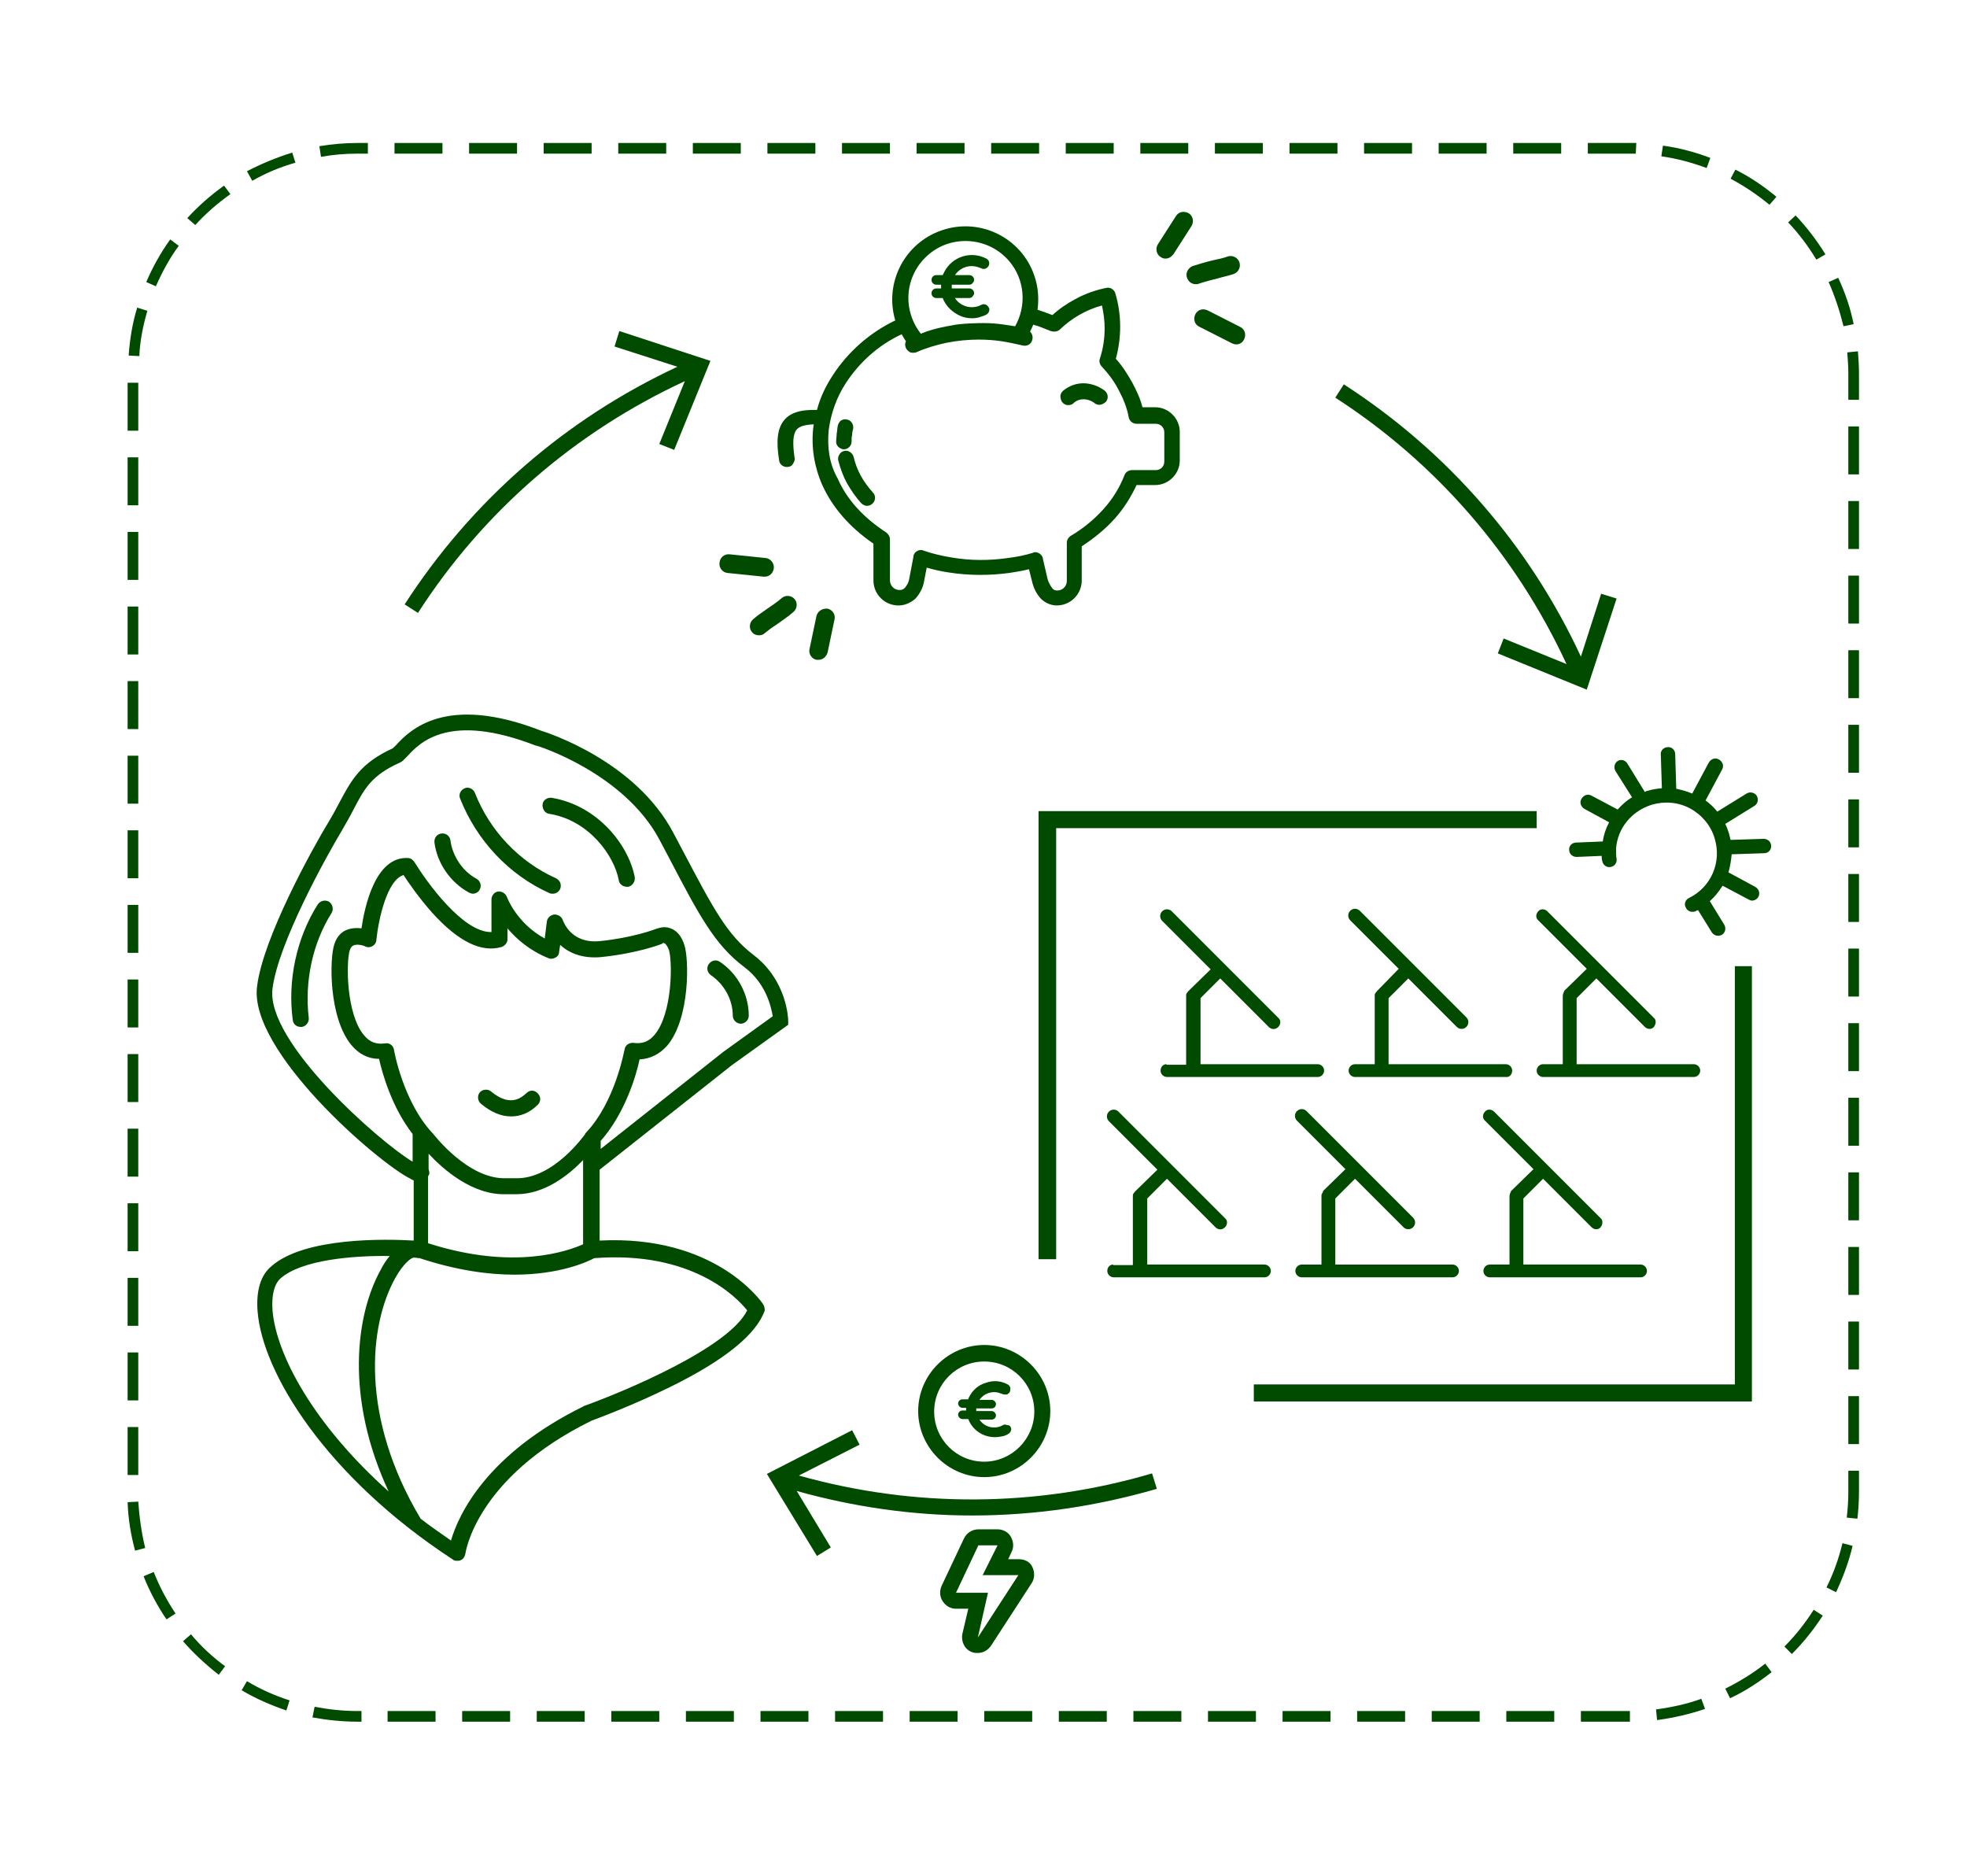 <?xml version="1.0" encoding="UTF-8" standalone="no"?>
<svg
   width="360"
   height="343.303"
   id="screenshot-471d1b56-7c24-80ba-8002-cb02677f65dc"
   viewBox="0 -36 360 343.303"
   style="-webkit-print-color-adjust:exact"
   fill="none"
   version="1.1"
   xmlns="http://www.w3.org/2000/svg"
   xmlns:svg="http://www.w3.org/2000/svg">
  <defs
     id="defs7287" />
  <g
     xml:space="preserve"
     x="0px"
     id="shape-471d1b56-7c24-80ba-8002-cb02677f65dc"
     style="fill:#000000"
     ry="0"
     rx="0"
     y="0px"
     version="1.1"
     transform="translate(6.293,-33.04)"><g
       id="shape-471d1b56-7c24-80ba-8002-cb02678047c1"><style
         type="text/css"
         rx="0"
         ry="0"
         style="fill:#000000"
         id="style6815">.st0{fill:#004B00;}</style></g><g
       id="shape-471d1b56-7c24-80ba-8002-cb026780c36e"
       rx="0"
       ry="0"
       style="fill:#000000"><g
         id="shape-471d1b56-7c24-80ba-8002-cb026781c5a0"><g
           class="fills"
           id="fills-471d1b56-7c24-80ba-8002-cb026781c5a0"><rect
             class="st0"
             rx="0"
             ry="0"
             x="65.91"
             y="23.205"
             width="8.775"
             height="1.95"
             id="rect6818" /></g></g><g
         id="shape-471d1b56-7c24-80ba-8002-cb0267821362"><g
           class="fills"
           id="fills-471d1b56-7c24-80ba-8002-cb0267821362"><rect
             class="st0"
             rx="0"
             ry="0"
             x="79.56"
             y="23.205"
             width="8.775"
             height="1.95"
             id="rect6822" /></g></g><g
         id="shape-471d1b56-7c24-80ba-8002-cb026782703d"><g
           class="fills"
           id="fills-471d1b56-7c24-80ba-8002-cb026782703d"><rect
             class="st0"
             rx="0"
             ry="0"
             x="160.192"
             y="310.147"
             width="8.775"
             height="1.95"
             id="rect6826" /></g></g><g
         id="shape-471d1b56-7c24-80ba-8002-cb0267829331"><g
           class="fills"
           id="fills-471d1b56-7c24-80ba-8002-cb0267829331"><rect
             class="st0"
             rx="0"
             ry="0"
             x="78.293"
             y="310.147"
             width="8.775"
             height="1.95"
             id="rect6830" /></g></g><g
         id="shape-471d1b56-7c24-80ba-8002-cb026782f397"><g
           class="fills"
           id="fills-471d1b56-7c24-80ba-8002-cb026782f397"><rect
             class="st0"
             rx="0"
             ry="0"
             x="64.643"
             y="310.147"
             width="8.775"
             height="1.95"
             id="rect6834" /></g></g><g
         id="shape-471d1b56-7c24-80ba-8002-cb0267835b55"><g
           class="fills"
           id="fills-471d1b56-7c24-80ba-8002-cb0267835b55"><path
             class="st0"
             rx="0"
             ry="0"
             d="m 27.982,36.953 1.463,1.267 c 1.95,-2.145 4.095,-3.997 6.435,-5.655 l -1.17,-1.56 c -2.438,1.755 -4.68,3.705 -6.728,5.948 z"
             id="path6838" /></g></g><g
         id="shape-471d1b56-7c24-80ba-8002-cb02678384eb"><g
           class="fills"
           id="fills-471d1b56-7c24-80ba-8002-cb02678384eb"><path
             class="st0"
             rx="0"
             ry="0"
             d="m 37.928,306.345 c 2.632,1.56 5.362,2.73 8.19,3.705 l 0.584,-1.852 c -2.73,-0.878 -5.362,-2.048 -7.799,-3.51 z"
             id="path6842" /></g></g><g
         id="shape-471d1b56-7c24-80ba-8002-cb0267843778"><g
           class="fills"
           id="fills-471d1b56-7c24-80ba-8002-cb0267843778"><path
             class="st0"
             rx="0"
             ry="0"
             d="m 51.285,309.368 -0.39,1.95 c 2.73,0.487 5.46,0.78 8.287,0.78 h 0.683 v -1.95 h -0.683 c -2.73,0 -5.362,-0.293 -7.897,-0.78 z"
             id="path6846" /></g></g><g
         id="shape-471d1b56-7c24-80ba-8002-cb0267847ac1"><g
           class="fills"
           id="fills-471d1b56-7c24-80ba-8002-cb0267847ac1"><path
             class="st0"
             rx="0"
             ry="0"
             d="M 47.775,26.813 47.19,24.96 c -2.828,0.878 -5.655,2.048 -8.287,3.412 l 0.974,1.756 c 2.535,-1.463 5.168,-2.535 7.898,-3.315 z"
             id="path6850" /></g></g><g
         id="shape-471d1b56-7c24-80ba-8002-cb02678489f2"><g
           class="fills"
           id="fills-471d1b56-7c24-80ba-8002-cb02678489f2"><rect
             class="st0"
             rx="0"
             ry="0"
             x="120.51"
             y="23.205"
             width="8.775"
             height="1.95"
             id="rect6854" /></g></g><g
         id="shape-471d1b56-7c24-80ba-8002-cb026784eb3f"><g
           class="fills"
           id="fills-471d1b56-7c24-80ba-8002-cb026784eb3f"><rect
             class="st0"
             rx="0"
             ry="0"
             x="134.16"
             y="23.205"
             width="8.775"
             height="1.95"
             id="rect6858" /></g></g><g
         id="shape-471d1b56-7c24-80ba-8002-cb0267852ece"><g
           class="fills"
           id="fills-471d1b56-7c24-80ba-8002-cb0267852ece"><rect
             class="st0"
             rx="0"
             ry="0"
             x="132.893"
             y="310.147"
             width="8.775"
             height="1.95"
             id="rect6862" /></g></g><g
         id="shape-471d1b56-7c24-80ba-8002-cb0267854a87"><g
           class="fills"
           id="fills-471d1b56-7c24-80ba-8002-cb0267854a87"><rect
             class="st0"
             rx="0"
             ry="0"
             x="146.542"
             y="310.147"
             width="8.775"
             height="1.95"
             id="rect6866" /></g></g><g
         id="shape-471d1b56-7c24-80ba-8002-cb02678583aa"><g
           class="fills"
           id="fills-471d1b56-7c24-80ba-8002-cb02678583aa"><path
             class="st0"
             rx="0"
             ry="0"
             d="m 28.665,296.108 -1.463,1.267 c 1.951,2.243 4.193,4.29 6.533,6.143 l 1.17,-1.561 c -2.243,-1.657 -4.387,-3.607 -6.24,-5.849 z"
             id="path6870" /></g></g><g
         id="shape-471d1b56-7c24-80ba-8002-cb02678583ab"><g
           class="fills"
           id="fills-471d1b56-7c24-80ba-8002-cb02678583ab"><rect
             class="st0"
             rx="0"
             ry="0"
             x="147.81"
             y="23.205"
             width="8.775"
             height="1.95"
             id="rect6874" /></g></g><g
         id="shape-471d1b56-7c24-80ba-8002-cb026785c1c5"><g
           class="fills"
           id="fills-471d1b56-7c24-80ba-8002-cb026785c1c5"><rect
             class="st0"
             rx="0"
             ry="0"
             x="105.593"
             y="310.147"
             width="8.775"
             height="1.95"
             id="rect6878" /></g></g><g
         id="shape-471d1b56-7c24-80ba-8002-cb026786278d"><g
           class="fills"
           id="fills-471d1b56-7c24-80ba-8002-cb026786278d"><rect
             class="st0"
             rx="0"
             ry="0"
             x="93.21"
             y="23.205"
             width="8.775"
             height="1.95"
             id="rect6882" /></g></g><g
         id="shape-471d1b56-7c24-80ba-8002-cb026786278e"><g
           class="fills"
           id="fills-471d1b56-7c24-80ba-8002-cb026786278e"><rect
             class="st0"
             rx="0"
             ry="0"
             x="91.942"
             y="310.147"
             width="8.775"
             height="1.95"
             id="rect6886" /></g></g><g
         id="shape-471d1b56-7c24-80ba-8002-cb026786495f"><g
           class="fills"
           id="fills-471d1b56-7c24-80ba-8002-cb026786495f"><rect
             class="st0"
             rx="0"
             ry="0"
             x="106.86"
             y="23.205"
             width="8.775"
             height="1.95"
             id="rect6890" /></g></g><g
         id="shape-471d1b56-7c24-80ba-8002-cb02678688b6"><g
           class="fills"
           id="fills-471d1b56-7c24-80ba-8002-cb02678688b6"><rect
             class="st0"
             rx="0"
             ry="0"
             x="119.243"
             y="310.147"
             width="8.775"
             height="1.95"
             id="rect6894" /></g></g><g
         id="shape-471d1b56-7c24-80ba-8002-cb026786df19"><g
           class="fills"
           id="fills-471d1b56-7c24-80ba-8002-cb026786df19"><path
             class="st0"
             rx="0"
             ry="0"
             d="m 59.182,25.155 h 1.853 v -1.95 h -1.853 c -2.339,0 -4.68,0.195 -7.02,0.585 l 0.293,1.95 c 2.145,-0.39 4.388,-0.585 6.727,-0.585 z"
             id="path6898" /></g></g><g
         id="shape-471d1b56-7c24-80ba-8002-cb02678714b5"><g
           class="fills"
           id="fills-471d1b56-7c24-80ba-8002-cb02678714b5"><rect
             class="st0"
             rx="0"
             ry="0"
             x="17.062"
             y="121.68"
             width="1.95"
             height="8.775"
             id="rect6902" /></g></g><g
         id="shape-471d1b56-7c24-80ba-8002-cb02678714b6"><g
           class="fills"
           id="fills-471d1b56-7c24-80ba-8002-cb02678714b6"><rect
             class="st0"
             rx="0"
             ry="0"
             x="17.062"
             y="108.03"
             width="1.95"
             height="8.775"
             id="rect6906" /></g></g><g
         id="shape-471d1b56-7c24-80ba-8002-cb026787681b"><g
           class="fills"
           id="fills-471d1b56-7c24-80ba-8002-cb026787681b"><rect
             class="st0"
             rx="0"
             ry="0"
             x="17.062"
             y="94.38"
             width="1.95"
             height="8.775"
             id="rect6910" /></g></g><g
         id="shape-471d1b56-7c24-80ba-8002-cb026787681c"><g
           class="fills"
           id="fills-471d1b56-7c24-80ba-8002-cb026787681c"><rect
             class="st0"
             rx="0"
             ry="0"
             x="17.062"
             y="135.33"
             width="1.95"
             height="8.775"
             id="rect6914" /></g></g><g
         id="shape-471d1b56-7c24-80ba-8002-cb026787b81e"><g
           class="fills"
           id="fills-471d1b56-7c24-80ba-8002-cb026787b81e"><rect
             class="st0"
             rx="0"
             ry="0"
             x="17.062"
             y="148.98"
             width="1.95"
             height="8.775"
             id="rect6918" /></g></g><g
         id="shape-471d1b56-7c24-80ba-8002-cb026787f27a"><g
           class="fills"
           id="fills-471d1b56-7c24-80ba-8002-cb026787f27a"><path
             class="st0"
             rx="0"
             ry="0"
             d="m 20.475,48.653 1.755,0.779 c 1.17,-2.632 2.535,-5.167 4.192,-7.409 l -1.56,-1.17 c -1.755,2.437 -3.217,5.07 -4.387,7.8 z"
             id="path6922" /></g></g><g
         id="shape-471d1b56-7c24-80ba-8002-cb0267880981"><g
           class="fills"
           id="fills-471d1b56-7c24-80ba-8002-cb0267880981"><rect
             class="st0"
             rx="0"
             ry="0"
             x="17.062"
             y="162.63"
             width="1.95"
             height="8.775"
             id="rect6926" /></g></g><g
         id="shape-471d1b56-7c24-80ba-8002-cb0267886b48"><g
           class="fills"
           id="fills-471d1b56-7c24-80ba-8002-cb0267886b48"><path
             class="st0"
             rx="0"
             ry="0"
             d="m 20.67,53.918 -1.853,-0.586 c -0.877,2.828 -1.365,5.85 -1.56,8.776 l 1.95,0.097 c 0.098,-2.73 0.683,-5.557 1.463,-8.287 z"
             id="path6930" /></g></g><g
         id="shape-471d1b56-7c24-80ba-8002-cb026788a945"><g
           class="fills"
           id="fills-471d1b56-7c24-80ba-8002-cb026788a945"><path
             class="st0"
             rx="0"
             ry="0"
             d="m 332.962,56.355 c -0.585,-2.925 -1.56,-5.752 -2.827,-8.483 l -1.755,0.781 c 1.17,2.632 2.048,5.362 2.73,8.092 z"
             id="path6934" /></g></g><g
         id="shape-471d1b56-7c24-80ba-8002-cb026788a946"><g
           class="fills"
           id="fills-471d1b56-7c24-80ba-8002-cb026788a946"><rect
             class="st0"
             rx="0"
             ry="0"
             x="17.062"
             y="67.08"
             width="1.95"
             height="8.775"
             id="rect6938" /></g></g><g
         id="shape-471d1b56-7c24-80ba-8002-cb026788ccd0"><g
           class="fills"
           id="fills-471d1b56-7c24-80ba-8002-cb026788ccd0"><rect
             class="st0"
             rx="0"
             ry="0"
             x="17.062"
             y="80.73"
             width="1.95"
             height="8.775"
             id="rect6942" /></g></g><g
         id="shape-471d1b56-7c24-80ba-8002-cb026789172a"><g
           class="fills"
           id="fills-471d1b56-7c24-80ba-8002-cb026789172a"><rect
             class="st0"
             rx="0"
             ry="0"
             x="17.062"
             y="244.53"
             width="1.95"
             height="8.775"
             id="rect6946" /></g></g><g
         id="shape-471d1b56-7c24-80ba-8002-cb026789172b"><g
           class="fills"
           id="fills-471d1b56-7c24-80ba-8002-cb026789172b"><rect
             class="st0"
             rx="0"
             ry="0"
             x="17.062"
             y="176.28"
             width="1.95"
             height="8.775"
             id="rect6950" /></g></g><g
         id="shape-471d1b56-7c24-80ba-8002-cb0267896da7"><g
           class="fills"
           id="fills-471d1b56-7c24-80ba-8002-cb0267896da7"><path
             class="st0"
             rx="0"
             ry="0"
             d="m 19.012,271.83 -1.949,0.098 c 0.097,3.022 0.584,5.947 1.365,8.872 l 1.852,-0.487 c -0.683,-2.828 -1.073,-5.656 -1.268,-8.483 z"
             id="path6954" /></g></g><g
         id="shape-471d1b56-7c24-80ba-8002-cb026789a729"><g
           class="fills"
           id="fills-471d1b56-7c24-80ba-8002-cb026789a729"><path
             class="st0"
             rx="0"
             ry="0"
             d="m 19.987,285.48 c 1.073,2.73 2.535,5.46 4.193,7.898 l 1.657,-1.073 c -1.559,-2.34 -2.924,-4.875 -3.997,-7.605 z"
             id="path6958" /></g></g><g
         id="shape-471d1b56-7c24-80ba-8002-cb026789db5c"><g
           class="fills"
           id="fills-471d1b56-7c24-80ba-8002-cb026789db5c"><rect
             class="st0"
             rx="0"
             ry="0"
             x="17.062"
             y="258.18"
             width="1.95"
             height="8.775"
             id="rect6962" /></g></g><g
         id="shape-471d1b56-7c24-80ba-8002-cb026789db5d"><g
           class="fills"
           id="fills-471d1b56-7c24-80ba-8002-cb026789db5d"><rect
             class="st0"
             rx="0"
             ry="0"
             x="17.062"
             y="203.58"
             width="1.95"
             height="8.775"
             id="rect6966" /></g></g><g
         id="shape-471d1b56-7c24-80ba-8002-cb02678a3eb0"><g
           class="fills"
           id="fills-471d1b56-7c24-80ba-8002-cb02678a3eb0"><rect
             class="st0"
             rx="0"
             ry="0"
             x="17.062"
             y="189.93"
             width="1.95"
             height="8.775"
             id="rect6970" /></g></g><g
         id="shape-471d1b56-7c24-80ba-8002-cb02678a50e9"><g
           class="fills"
           id="fills-471d1b56-7c24-80ba-8002-cb02678a50e9"><rect
             class="st0"
             rx="0"
             ry="0"
             x="17.062"
             y="230.88"
             width="1.95"
             height="8.775"
             id="rect6974" /></g></g><g
         id="shape-471d1b56-7c24-80ba-8002-cb02678a50ea"><g
           class="fills"
           id="fills-471d1b56-7c24-80ba-8002-cb02678a50ea"><rect
             class="st0"
             rx="0"
             ry="0"
             x="17.062"
             y="217.23"
             width="1.95"
             height="8.775"
             id="rect6978" /></g></g><g
         id="shape-471d1b56-7c24-80ba-8002-cb02678a9d1d"><g
           class="fills"
           id="fills-471d1b56-7c24-80ba-8002-cb02678a9d1d"><rect
             class="st0"
             rx="0"
             ry="0"
             x="255.742"
             y="310.147"
             width="8.775"
             height="1.95"
             id="rect6982" /></g></g><g
         id="shape-471d1b56-7c24-80ba-8002-cb02678ae352"><g
           class="fills"
           id="fills-471d1b56-7c24-80ba-8002-cb02678ae352"><rect
             class="st0"
             rx="0"
             ry="0"
             x="331.987"
             y="238.875"
             width="1.95"
             height="8.775"
             id="rect6986" /></g></g><g
         id="shape-471d1b56-7c24-80ba-8002-cb02678ae353"><g
           class="fills"
           id="fills-471d1b56-7c24-80ba-8002-cb02678ae353"><rect
             class="st0"
             rx="0"
             ry="0"
             x="331.987"
             y="252.525"
             width="1.95"
             height="8.775"
             id="rect6990" /></g></g><g
         id="shape-471d1b56-7c24-80ba-8002-cb02678b0269"><g
           class="fills"
           id="fills-471d1b56-7c24-80ba-8002-cb02678b0269"><rect
             class="st0"
             rx="0"
             ry="0"
             x="331.987"
             y="184.275"
             width="1.95"
             height="8.775"
             id="rect6994" /></g></g><g
         id="shape-471d1b56-7c24-80ba-8002-cb02678b72a7"><g
           class="fills"
           id="fills-471d1b56-7c24-80ba-8002-cb02678b72a7"><rect
             class="st0"
             rx="0"
             ry="0"
             x="331.987"
             y="211.575"
             width="1.95"
             height="8.775"
             id="rect6998" /></g></g><g
         id="shape-471d1b56-7c24-80ba-8002-cb02678b72a8"><g
           class="fills"
           id="fills-471d1b56-7c24-80ba-8002-cb02678b72a8"><rect
             class="st0"
             rx="0"
             ry="0"
             x="331.987"
             y="197.925"
             width="1.95"
             height="8.775"
             id="rect7002" /></g></g><g
         id="shape-471d1b56-7c24-80ba-8002-cb02678ba98c"><g
           class="fills"
           id="fills-471d1b56-7c24-80ba-8002-cb02678ba98c"><rect
             class="st0"
             rx="0"
             ry="0"
             x="331.987"
             y="225.225"
             width="1.95"
             height="8.775"
             id="rect7006" /></g></g><g
         id="shape-471d1b56-7c24-80ba-8002-cb02678bf6a9"><g
           class="fills"
           id="fills-471d1b56-7c24-80ba-8002-cb02678bf6a9"><path
             class="st0"
             rx="0"
             ry="0"
             d="m 320.287,298.35 1.365,1.365 c 2.145,-2.145 3.998,-4.485 5.656,-7.02 l -1.658,-1.073 c -1.56,2.438 -3.315,4.681 -5.363,6.728 z"
             id="path7010" /></g></g><g
         id="shape-471d1b56-7c24-80ba-8002-cb02678c1203"><g
           class="fills"
           id="fills-471d1b56-7c24-80ba-8002-cb02678c1203"><path
             class="st0"
             rx="0"
             ry="0"
             d="m 331.987,269.978 c 0,1.56 -0.097,3.217 -0.292,4.777 l 1.95,0.195 c 0.195,-1.657 0.293,-3.315 0.293,-5.07 v -3.705 h -1.951 z"
             id="path7014" /></g></g><g
         id="shape-471d1b56-7c24-80ba-8002-cb02678c6785"><g
           class="fills"
           id="fills-471d1b56-7c24-80ba-8002-cb02678c6785"><path
             class="st0"
             rx="0"
             ry="0"
             d="m 320.97,37.733 c 1.95,2.047 3.705,4.387 5.167,6.824 l 1.658,-0.975 c -1.56,-2.534 -3.413,-4.972 -5.46,-7.117 z"
             id="path7018" /></g></g><g
         id="shape-471d1b56-7c24-80ba-8002-cb02678c8079"><g
           class="fills"
           id="fills-471d1b56-7c24-80ba-8002-cb02678c8079"><path
             class="st0"
             rx="0"
             ry="0"
             d="m 327.99,287.528 1.755,0.877 c 1.267,-2.73 2.34,-5.557 3.022,-8.482 l -1.852,-0.488 c -0.683,2.828 -1.658,5.558 -2.925,8.093 z"
             id="path7022" /></g></g><g
         id="shape-471d1b56-7c24-80ba-8002-cb02678cfff6"><g
           class="fills"
           id="fills-471d1b56-7c24-80ba-8002-cb02678cfff6"><rect
             class="st0"
             rx="0"
             ry="0"
             x="161.46"
             y="23.205"
             width="8.775"
             height="1.95"
             id="rect7026" /></g></g><g
         id="shape-471d1b56-7c24-80ba-8002-cb02678cfff7"><g
           class="fills"
           id="fills-471d1b56-7c24-80ba-8002-cb02678cfff7"><rect
             class="st0"
             rx="0"
             ry="0"
             x="331.987"
             y="75.075"
             width="1.95"
             height="8.775"
             id="rect7030" /></g></g><g
         id="shape-471d1b56-7c24-80ba-8002-cb02678d01e4"><g
           class="fills"
           id="fills-471d1b56-7c24-80ba-8002-cb02678d01e4"><rect
             class="st0"
             rx="0"
             ry="0"
             x="331.987"
             y="102.375"
             width="1.95"
             height="8.775"
             id="rect7034" /></g></g><g
         id="shape-471d1b56-7c24-80ba-8002-cb02678d40f3"><g
           class="fills"
           id="fills-471d1b56-7c24-80ba-8002-cb02678d40f3"><rect
             class="st0"
             rx="0"
             ry="0"
             x="331.987"
             y="88.725"
             width="1.95"
             height="8.775"
             id="rect7038" /></g></g><g
         id="shape-471d1b56-7c24-80ba-8002-cb02678dbe46"><g
           class="fills"
           id="fills-471d1b56-7c24-80ba-8002-cb02678dbe46"><path
             class="st0"
             rx="0"
             ry="0"
             d="m 333.743,61.328 -1.95,0.195 c 0.097,1.267 0.194,2.534 0.194,3.802 V 70.2 h 1.951 v -4.875 c 0,-1.365 -0.098,-2.73 -0.195,-3.997 z"
             id="path7042" /></g></g><g
         id="shape-471d1b56-7c24-80ba-8002-cb02678dbe47"><g
           class="fills"
           id="fills-471d1b56-7c24-80ba-8002-cb02678dbe47"><rect
             class="st0"
             rx="0"
             ry="0"
             x="331.987"
             y="143.325"
             width="1.95"
             height="8.775"
             id="rect7046" /></g></g><g
         id="shape-471d1b56-7c24-80ba-8002-cb02678ddb6d"><g
           class="fills"
           id="fills-471d1b56-7c24-80ba-8002-cb02678ddb6d"><rect
             class="st0"
             rx="0"
             ry="0"
             x="331.987"
             y="170.625"
             width="1.95"
             height="8.775"
             id="rect7050" /></g></g><g
         id="shape-471d1b56-7c24-80ba-8002-cb02678e2e3c"><g
           class="fills"
           id="fills-471d1b56-7c24-80ba-8002-cb02678e2e3c"><path
             class="st0"
             rx="0"
             ry="0"
             d="m 310.44,29.738 c 2.535,1.365 4.875,2.925 7.118,4.777 l 1.267,-1.462 c -2.34,-1.95 -4.777,-3.608 -7.508,-4.973 z"
             id="path7054" /></g></g><g
         id="shape-471d1b56-7c24-80ba-8002-cb02678e66e7"><g
           class="fills"
           id="fills-471d1b56-7c24-80ba-8002-cb02678e66e7"><rect
             class="st0"
             rx="0"
             ry="0"
             x="331.987"
             y="156.975"
             width="1.95"
             height="8.775"
             id="rect7058" /></g></g><g
         id="shape-471d1b56-7c24-80ba-8002-cb02678e66e8"><g
           class="fills"
           id="fills-471d1b56-7c24-80ba-8002-cb02678e66e8"><rect
             class="st0"
             rx="0"
             ry="0"
             x="331.987"
             y="129.675"
             width="1.95"
             height="8.775"
             id="rect7062" /></g></g><g
         id="shape-471d1b56-7c24-80ba-8002-cb02678eb735"><g
           class="fills"
           id="fills-471d1b56-7c24-80ba-8002-cb02678eb735"><rect
             class="st0"
             rx="0"
             ry="0"
             x="331.987"
             y="116.025"
             width="1.95"
             height="8.775"
             id="rect7066" /></g></g><g
         id="shape-471d1b56-7c24-80ba-8002-cb02678eb736"><g
           class="fills"
           id="fills-471d1b56-7c24-80ba-8002-cb02678eb736"><rect
             class="st0"
             rx="0"
             ry="0"
             x="214.792"
             y="310.147"
             width="8.775"
             height="1.95"
             id="rect7070" /></g></g><g
         id="shape-471d1b56-7c24-80ba-8002-cb02678ec2f0"><g
           class="fills"
           id="fills-471d1b56-7c24-80ba-8002-cb02678ec2f0"><rect
             class="st0"
             rx="0"
             ry="0"
             x="202.41"
             y="23.205"
             width="8.775"
             height="1.95"
             id="rect7074" /></g></g><g
         id="shape-471d1b56-7c24-80ba-8002-cb02678f3e12"><g
           class="fills"
           id="fills-471d1b56-7c24-80ba-8002-cb02678f3e12"><rect
             class="st0"
             rx="0"
             ry="0"
             x="201.143"
             y="310.147"
             width="8.775"
             height="1.95"
             id="rect7078" /></g></g><g
         id="shape-471d1b56-7c24-80ba-8002-cb02678f3e13"><g
           class="fills"
           id="fills-471d1b56-7c24-80ba-8002-cb02678f3e13"><rect
             class="st0"
             rx="0"
             ry="0"
             x="228.442"
             y="310.147"
             width="8.775"
             height="1.95"
             id="rect7082" /></g></g><g
         id="shape-471d1b56-7c24-80ba-8002-cb02678f7c9b"><g
           class="fills"
           id="fills-471d1b56-7c24-80ba-8002-cb02678f7c9b"><rect
             class="st0"
             rx="0"
             ry="0"
             x="229.71"
             y="23.205"
             width="8.775"
             height="1.95"
             id="rect7086" /></g></g><g
         id="shape-471d1b56-7c24-80ba-8002-cb02678f7c9c"><g
           class="fills"
           id="fills-471d1b56-7c24-80ba-8002-cb02678f7c9c"><rect
             class="st0"
             rx="0"
             ry="0"
             x="216.06"
             y="23.205"
             width="8.775"
             height="1.95"
             id="rect7090" /></g></g><g
         id="shape-471d1b56-7c24-80ba-8002-cb02678fb4f8"><g
           class="fills"
           id="fills-471d1b56-7c24-80ba-8002-cb02678fb4f8"><rect
             class="st0"
             rx="0"
             ry="0"
             x="173.843"
             y="310.147"
             width="8.775"
             height="1.95"
             id="rect7094" /></g></g><g
         id="shape-471d1b56-7c24-80ba-8002-cb02678ffd5d"><g
           class="fills"
           id="fills-471d1b56-7c24-80ba-8002-cb02678ffd5d"><rect
             class="st0"
             rx="0"
             ry="0"
             x="188.76"
             y="23.205"
             width="8.775"
             height="1.95"
             id="rect7098" /></g></g><g
         id="shape-471d1b56-7c24-80ba-8002-cb02678ffd5e"><g
           class="fills"
           id="fills-471d1b56-7c24-80ba-8002-cb02678ffd5e"><rect
             class="st0"
             rx="0"
             ry="0"
             x="175.11"
             y="23.205"
             width="8.775"
             height="1.95"
             id="rect7102" /></g></g><g
         id="shape-471d1b56-7c24-80ba-8002-cb0267901b99"><g
           class="fills"
           id="fills-471d1b56-7c24-80ba-8002-cb0267901b99"><rect
             class="st0"
             rx="0"
             ry="0"
             x="187.492"
             y="310.147"
             width="8.775"
             height="1.95"
             id="rect7106" /></g></g><g
         id="shape-471d1b56-7c24-80ba-8002-cb0267907566"><g
           class="fills"
           id="fills-471d1b56-7c24-80ba-8002-cb0267907566"><path
             class="st0"
             rx="0"
             ry="0"
             d="m 296.79,309.855 0.195,1.95 c 2.925,-0.39 5.948,-1.072 8.775,-2.047 l -0.683,-1.853 c -2.632,0.975 -5.459,1.56 -8.287,1.95 z"
             id="path7110" /></g></g><g
         id="shape-471d1b56-7c24-80ba-8002-cb0267907567"><g
           class="fills"
           id="fills-471d1b56-7c24-80ba-8002-cb0267907567"><rect
             class="st0"
             rx="0"
             ry="0"
             x="242.093"
             y="310.147"
             width="8.775"
             height="1.95"
             id="rect7114" /></g></g><g
         id="shape-471d1b56-7c24-80ba-8002-cb026790b4b1"><g
           class="fills"
           id="fills-471d1b56-7c24-80ba-8002-cb026790b4b1"><path
             class="st0"
             rx="0"
             ry="0"
             d="m 309.465,306.053 0.877,1.754 c 2.73,-1.267 5.265,-2.924 7.605,-4.777 l -1.17,-1.56 c -2.339,1.853 -4.777,3.315 -7.312,4.583 z"
             id="path7118" /></g></g><g
         id="shape-471d1b56-7c24-80ba-8002-cb026790f766"><g
           class="fills"
           id="fills-471d1b56-7c24-80ba-8002-cb026790f766"><path
             class="st0"
             rx="0"
             ry="0"
             d="m 293.085,25.155 0.098,-1.95 c -0.39,0 -0.78,0 -1.268,0 h -7.605 v 1.95 h 7.605 c 0.39,0 0.78,0 1.17,0 z"
             id="path7122" /></g></g><g
         id="shape-471d1b56-7c24-80ba-8002-cb026791324d"><g
           class="fills"
           id="fills-471d1b56-7c24-80ba-8002-cb026791324d"><path
             class="st0"
             rx="0"
             ry="0"
             d="m 306.735,25.935 c -2.827,-1.072 -5.752,-1.853 -8.677,-2.242 l -0.293,1.95 c 2.827,0.39 5.655,1.17 8.288,2.145 z"
             id="path7126" /></g></g><g
         id="shape-471d1b56-7c24-80ba-8002-cb02679148d6"><g
           class="fills"
           id="fills-471d1b56-7c24-80ba-8002-cb02679148d6"><rect
             class="st0"
             rx="0"
             ry="0"
             x="283.043"
             y="310.147"
             width="8.97"
             height="1.95"
             id="rect7130" /></g></g><g
         id="shape-471d1b56-7c24-80ba-8002-cb02679148d7"><g
           class="fills"
           id="fills-471d1b56-7c24-80ba-8002-cb02679148d7"><rect
             class="st0"
             rx="0"
             ry="0"
             x="257.01"
             y="23.205"
             width="8.775"
             height="1.95"
             id="rect7134" /></g></g><g
         id="shape-471d1b56-7c24-80ba-8002-cb026791a46d"><g
           class="fills"
           id="fills-471d1b56-7c24-80ba-8002-cb026791a46d"><rect
             class="st0"
             rx="0"
             ry="0"
             x="270.66"
             y="23.205"
             width="8.775"
             height="1.95"
             id="rect7138" /></g></g><g
         id="shape-471d1b56-7c24-80ba-8002-cb026791a46e"><g
           class="fills"
           id="fills-471d1b56-7c24-80ba-8002-cb026791a46e"><rect
             class="st0"
             rx="0"
             ry="0"
             x="243.36"
             y="23.205"
             width="8.775"
             height="1.95"
             id="rect7142" /></g></g><g
         id="shape-471d1b56-7c24-80ba-8002-cb026791e3c4"><g
           class="fills"
           id="fills-471d1b56-7c24-80ba-8002-cb026791e3c4"><rect
             class="st0"
             rx="0"
             ry="0"
             x="269.392"
             y="310.147"
             width="8.775"
             height="1.95"
             id="rect7146" /></g></g><g
         id="shape-471d1b56-7c24-80ba-8002-cb0267922a8b"><g
           class="fills"
           id="fills-471d1b56-7c24-80ba-8002-cb0267922a8b"><path
             class="st0"
             rx="0"
             ry="0"
             d="m 148.102,79.268 c 0,0 0,0 0,0 z m 0,0 c 0.78,0 1.463,-0.586 1.463,-1.463 v 0 c 0,-0.39 0,-0.78 0.097,-1.17 0,-0.39 0.098,-0.78 0.195,-1.17 0.098,-0.78 -0.39,-1.56 -1.169,-1.658 -0.391,-0.097 -0.781,0 -1.073,0.196 -0.293,0.195 -0.488,0.585 -0.585,0.975 -0.097,0.487 -0.097,0.975 -0.195,1.462 0,0.488 -0.097,0.975 -0.097,1.463 0,0.682 0.584,1.267 1.364,1.365 z"
             id="path7150" /></g></g><g
         id="shape-471d1b56-7c24-80ba-8002-cb02679436e0"><g
           class="fills"
           id="fills-471d1b56-7c24-80ba-8002-cb02679436e0"><path
             class="st0"
             rx="0"
             ry="0"
             d="m 137.085,74.1 c -1.073,1.463 -1.365,3.607 -0.78,7.215 0.097,0.78 0.877,1.267 1.56,1.17 0.39,0 0.78,-0.195 0.975,-0.585 0.195,-0.292 0.39,-0.682 0.292,-1.072 -0.39,-2.73 -0.292,-4.193 0.293,-5.07 0.487,-0.683 1.462,-0.975 3.217,-1.073 0,0.195 -0.097,0.488 -0.097,0.683 -0.39,3.51 0.195,7.117 1.657,10.432 1.853,4.095 4.973,7.703 9.361,10.725 v 6.728 c 0,2.535 2.047,4.582 4.582,4.582 1.17,0 2.242,-0.487 3.12,-1.267 0.78,-0.878 1.365,-1.95 1.56,-3.12 l 0.487,-2.535 c 1.365,0.39 2.633,0.682 3.998,0.877 3.705,0.585 7.41,0.585 11.115,0.098 1.267,-0.195 2.437,-0.391 3.607,-0.683 l 0.585,2.34 c 0.293,1.17 0.78,2.145 1.56,3.023 0.78,0.78 1.853,1.267 2.925,1.267 0,0 0,0 0,0 2.535,0 4.583,-2.047 4.583,-4.582 v -6.24 c 2.242,-1.463 4.29,-3.12 6.045,-5.07 1.657,-1.853 2.925,-3.9 3.997,-6.143 h 3.413 c 2.437,0 4.485,-2.047 4.485,-4.485 V 76.05 c 0,-2.437 -2.048,-4.485 -4.485,-4.485 h -2.34 c -0.39,-1.56 -1.073,-3.022 -1.853,-4.485 -0.877,-1.56 -1.852,-3.12 -3.022,-4.387 1.072,-3.9 1.072,-8.093 -0.098,-11.993 -0.195,-0.682 -0.975,-1.17 -1.657,-0.975 -1.95,0.39 -3.9,1.073 -5.655,2.048 -1.462,0.78 -2.925,1.755 -4.193,2.925 -0.487,-0.195 -1.072,-0.391 -1.56,-0.585 -0.39,-0.098 -0.78,-0.293 -1.169,-0.39 0.292,-2.145 0.097,-4.291 -0.586,-6.24 -2.339,-6.923 -9.944,-10.725 -16.964,-8.288 -6.825,2.34 -10.531,9.653 -8.483,16.478 -4.68,2.242 -8.678,5.752 -11.505,10.14 -1.268,1.95 -2.242,3.997 -2.828,6.24 -3.12,-0.098 -5.07,0.585 -6.142,2.047 z m 26.617,-30.518 c 4.388,-3.704 11.018,-3.119 14.723,1.268 2.827,3.315 3.217,8.093 1.072,11.895 -0.682,-0.097 -1.365,-0.195 -1.95,-0.292 -1.267,-0.195 -2.632,-0.293 -3.9,-0.293 -0.195,0 -4.094,0 -6.045,0.488 -0.194,0 -0.39,0.097 -0.585,0.097 -0.194,0 -0.292,0.098 -0.487,0.098 -1.463,0.292 -2.925,0.682 -4.29,1.267 -3.51,-4.485 -2.925,-10.822 1.462,-14.528 z m -18.329,32.176 c 0.389,-3.023 1.462,-6.045 3.119,-8.58 2.535,-3.9 6.045,-7.02 10.238,-8.971 0.292,0.488 0.487,0.878 0.78,1.268 -0.195,0.39 -0.195,0.878 0,1.268 0.195,0.39 0.488,0.585 0.78,0.78 0.39,0.097 0.78,0.097 1.073,0 1.755,-0.78 3.704,-1.365 5.557,-1.755 1.95,-0.39 3.997,-0.586 5.947,-0.586 1.365,0 2.73,0.098 4.095,0.293 1.268,0.195 2.633,0.488 3.9,0.78 0.78,0.195 1.56,-0.195 1.755,-0.975 0.195,-0.585 0,-1.17 -0.39,-1.56 0.195,-0.39 0.39,-0.78 0.585,-1.267 0.293,0.097 0.683,0.195 0.975,0.292 0.78,0.293 1.463,0.585 2.243,0.877 0.585,0.196 1.267,0.098 1.657,-0.292 2.145,-2.047 4.778,-3.607 7.703,-4.387 0.292,1.364 0.487,2.73 0.487,4.192 0,1.853 -0.292,3.803 -0.877,5.558 -0.195,0.487 0,1.072 0.39,1.462 1.267,1.365 2.34,2.828 3.12,4.388 0.78,1.462 1.462,3.12 1.755,4.777 0.097,0.683 0.682,1.268 1.462,1.268 h 3.51 c 0.878,0 1.56,0.682 1.56,1.56 v 5.362 c 0,0.878 -0.682,1.56 -1.56,1.56 h -4.387 c -0.585,0 -1.17,0.39 -1.365,0.975 -0.878,2.243 -2.145,4.29 -3.803,6.143 -1.755,1.95 -3.802,3.607 -5.947,4.875 -0.488,0.292 -0.78,0.78 -0.78,1.267 v 7.02 c 0,0.975 -0.78,1.755 -1.755,1.755 -0.293,0 -0.683,-0.097 -0.878,-0.39 -0.39,-0.487 -0.682,-1.072 -0.877,-1.658 l -0.878,-3.802 v -0.097 c -0.097,-0.39 -0.39,-0.683 -0.682,-0.878 -0.195,-0.098 -0.488,-0.195 -0.683,-0.195 -0.097,0 -0.292,0 -0.39,0.097 -1.56,0.488 -3.12,0.781 -4.68,0.976 -3.412,0.487 -6.825,0.487 -10.237,-0.098 -1.755,-0.292 -3.51,-0.682 -5.168,-1.267 -0.097,0 -0.195,-0.098 -0.292,-0.098 -0.78,-0.097 -1.56,0.487 -1.56,1.268 l -0.78,4.094 c -0.098,0.586 -0.39,1.073 -0.78,1.561 -0.293,0.292 -0.585,0.39 -0.975,0.39 -0.975,0 -1.755,-0.78 -1.755,-1.755 v -7.508 c 0,-0.487 -0.293,-0.975 -0.683,-1.267 -4.192,-2.731 -7.215,-6.046 -8.872,-9.848 -1.56,-2.73 -1.95,-5.752 -1.657,-8.872 z"
             id="path7154" /></g></g><g
         id="shape-471d1b56-7c24-80ba-8002-cb0267944111"><g
           class="fills"
           id="fills-471d1b56-7c24-80ba-8002-cb0267944111"><path
             class="st0"
             rx="0"
             ry="0"
             d="M 149.272,79.755 C 148.98,79.56 148.59,79.463 148.2,79.56 c -0.39,0.098 -0.683,0.293 -0.878,0.683 -0.195,0.292 -0.292,0.682 -0.195,1.072 0.39,1.463 0.878,2.828 1.561,4.095 0.78,1.365 1.657,2.633 2.632,3.705 0.293,0.293 0.682,0.488 1.072,0.488 0.293,0 0.683,-0.098 0.975,-0.39 0.585,-0.488 0.683,-1.463 0.098,-2.048 -0.878,-0.975 -1.658,-2.047 -2.243,-3.12 -0.585,-1.072 -0.975,-2.145 -1.267,-3.315 -0.098,-0.487 -0.39,-0.78 -0.683,-0.975 z"
             id="path7158" /></g></g><g
         id="shape-471d1b56-7c24-80ba-8002-cb0267952f09"><g
           class="fills"
           id="fills-471d1b56-7c24-80ba-8002-cb0267952f09"><path
             class="st0"
             rx="0"
             ry="0"
             d="m 189.15,71.175 c 0,0 0.097,0 0,0 z m 0,0 c 0.487,0 0.78,-0.097 1.072,-0.39 l 0.098,-0.097 c 0.487,-0.39 1.072,-0.585 1.657,-0.585 0.78,0 1.56,0.292 2.145,0.78 0.293,0.195 0.683,0.292 1.073,0.195 0.39,-0.098 0.682,-0.293 0.975,-0.585 0.487,-0.683 0.292,-1.561 -0.39,-2.048 -1.073,-0.78 -2.438,-1.267 -3.803,-1.267 v 0 c -1.365,0 -2.632,0.487 -3.705,1.365 -0.292,0.292 -0.487,0.585 -0.487,0.975 0,0.39 0.097,0.78 0.292,1.072 0.293,0.39 0.683,0.585 1.073,0.585 z"
             id="path7162" /></g></g><g
         id="shape-471d1b56-7c24-80ba-8002-cb0267952f0a"><g
           class="fills"
           id="fills-471d1b56-7c24-80ba-8002-cb0267952f0a"><path
             class="st0"
             rx="0"
             ry="0"
             d="m 208.942,36.563 -3.315,5.167 c -0.487,0.78 -0.292,1.852 0.488,2.34 0.292,0.195 0.585,0.293 0.878,0.293 0.584,0 1.072,-0.293 1.462,-0.781 l 3.315,-5.167 c 0.487,-0.78 0.293,-1.852 -0.488,-2.34 -0.877,-0.487 -1.852,-0.292 -2.34,0.488 z"
             id="path7166" /></g></g><g
         id="shape-471d1b56-7c24-80ba-8002-cb0267959387"><g
           class="fills"
           id="fills-471d1b56-7c24-80ba-8002-cb0267959387"><path
             class="st0"
             rx="0"
             ry="0"
             d="m 210.99,47.97 c 0.292,0.683 0.878,1.073 1.56,1.073 0.195,0 0.39,0 0.585,-0.098 1.17,-0.39 2.34,-0.682 3.51,-0.975 0.975,-0.292 1.95,-0.487 2.827,-0.78 0.878,-0.292 1.365,-1.267 1.073,-2.145 -0.293,-0.877 -1.268,-1.365 -2.145,-1.072 -0.78,0.292 -1.657,0.487 -2.633,0.682 -1.267,0.293 -2.534,0.683 -3.802,1.073 -0.878,0.39 -1.365,1.365 -0.975,2.242 z"
             id="path7170" /></g></g><g
         id="shape-471d1b56-7c24-80ba-8002-cb026795fc6e"><g
           class="fills"
           id="fills-471d1b56-7c24-80ba-8002-cb026795fc6e"><path
             class="st0"
             rx="0"
             ry="0"
             d="m 219.18,59.865 c 0.195,0.098 0.488,0.195 0.78,0.195 0.585,0 1.17,-0.292 1.463,-0.975 0.39,-0.878 0.097,-1.852 -0.781,-2.242 l -5.947,-3.023 c -0.878,-0.39 -1.852,-0.097 -2.243,0.78 -0.389,0.878 -0.097,1.853 0.781,2.243 z"
             id="path7174" /></g></g><g
         id="shape-471d1b56-7c24-80ba-8002-cb026796198a"><g
           class="fills"
           id="fills-471d1b56-7c24-80ba-8002-cb026796198a"><path
             class="st0"
             rx="0"
             ry="0"
             d="m 143.13,109.785 -1.267,6.045 c -0.195,0.877 0.389,1.755 1.267,1.95 0.097,0 0.195,0 0.39,0 0.78,0 1.463,-0.585 1.658,-1.365 l 1.267,-6.045 c 0.195,-0.877 -0.39,-1.755 -1.267,-1.95 -0.976,-0.097 -1.853,0.488 -2.048,1.365 z"
             id="path7178" /></g></g><g
         id="shape-471d1b56-7c24-80ba-8002-cb0267969636"><g
           class="fills"
           id="fills-471d1b56-7c24-80ba-8002-cb0267969636"><path
             class="st0"
             rx="0"
             ry="0"
             d="m 136.793,106.47 c -0.878,0.78 -1.95,1.462 -2.925,2.145 -0.878,0.585 -1.658,1.17 -2.34,1.755 -0.683,0.585 -0.78,1.658 -0.195,2.34 0.292,0.39 0.78,0.585 1.267,0.585 0.39,0 0.78,-0.097 1.073,-0.39 0.584,-0.487 1.365,-1.073 2.144,-1.56 1.073,-0.78 2.145,-1.462 3.121,-2.34 0.682,-0.585 0.78,-1.657 0.194,-2.34 -0.585,-0.682 -1.657,-0.78 -2.339,-0.195 z"
             id="path7182" /></g></g><g
         id="shape-471d1b56-7c24-80ba-8002-cb026796e6f9"><g
           class="fills"
           id="fills-471d1b56-7c24-80ba-8002-cb026796e6f9"><path
             class="st0"
             rx="0"
             ry="0"
             d="m 125.385,100.035 c -0.098,0.975 0.585,1.755 1.462,1.853 l 6.63,0.682 c 0.098,0 0.098,0 0.195,0 0.878,0 1.56,-0.682 1.658,-1.56 0.097,-0.877 -0.585,-1.755 -1.463,-1.852 l -6.63,-0.683 c -0.975,-0.097 -1.755,0.585 -1.852,1.56 z"
             id="path7186" /></g></g><g
         id="shape-471d1b56-7c24-80ba-8002-cb0267975d0e"><g
           class="fills"
           id="fills-471d1b56-7c24-80ba-8002-cb0267975d0e"><path
             class="st0"
             rx="0"
             ry="0"
             d="m 165.067,49.823 c -0.487,0 -0.877,0.39 -0.877,0.877 0,0.488 0.39,0.878 0.877,0.878 h 1.171 c 0.487,1.267 1.462,2.34 2.73,3.022 0.877,0.488 1.755,0.683 2.632,0.683 0.585,0 1.17,-0.098 1.657,-0.293 0.293,-0.097 0.683,-0.195 0.975,-0.39 0.195,-0.097 0.391,-0.293 0.488,-0.585 0.097,-0.292 0.097,-0.487 -0.097,-0.78 -0.293,-0.488 -0.878,-0.682 -1.366,-0.39 -1.657,0.878 -3.802,0.293 -4.777,-1.267 h 2.632 c 0.195,0 0.488,-0.098 0.585,-0.293 0.195,-0.195 0.293,-0.39 0.293,-0.585 0,-0.487 -0.39,-0.877 -0.878,-0.877 h -3.217 c 0,-0.195 0,-0.488 0,-0.683 h 3.217 c 0.195,0 0.488,-0.097 0.585,-0.292 0.195,-0.195 0.293,-0.391 0.293,-0.585 0,-0.488 -0.39,-0.878 -0.878,-0.878 h -2.632 c 0.975,-1.462 2.827,-2.047 4.485,-1.365 0.097,0 0.195,0.098 0.292,0.098 0.488,0.292 1.073,0.097 1.366,-0.39 0.097,-0.195 0.194,-0.488 0.097,-0.78 -0.097,-0.293 -0.293,-0.488 -0.488,-0.585 -2.827,-1.463 -6.24,-0.39 -7.702,2.437 -0.098,0.195 -0.195,0.39 -0.293,0.585 h -1.17 c -0.487,0 -0.877,0.39 -0.877,0.878 0,0.487 0.39,0.877 0.877,0.877 h 0.878 c 0,0.195 0,0.488 0,0.683 z"
             id="path7190" /></g></g><g
         id="shape-471d1b56-7c24-80ba-8002-cb026797d102"><g
           class="fills"
           id="fills-471d1b56-7c24-80ba-8002-cb026797d102"><path
             class="st0"
             rx="0"
             ry="0"
             d="m 269.977,215.963 v 12.48 h -3.607 c -0.682,0 -1.17,0.585 -1.17,1.17 0,0.682 0.585,1.169 1.17,1.169 h 27.592 c 0.683,0 1.17,-0.584 1.17,-1.169 0,-0.683 -0.585,-1.17 -1.17,-1.17 h -21.45 v -12.09 l 3.608,-3.608 8.873,8.873 c 0.487,0.487 1.267,0.487 1.657,0 0.39,-0.488 0.487,-1.268 0,-1.658 l -19.5,-19.5 c -0.488,-0.487 -1.268,-0.487 -1.657,0 0,0 0,0 0,0 -0.488,0.488 -0.488,1.268 0,1.658 l 8.872,8.872 -4.095,3.998 c -0.097,0.292 -0.293,0.585 -0.293,0.975 z"
             id="path7194" /></g></g><g
         id="shape-471d1b56-7c24-80ba-8002-cb0267986fa6"><g
           class="fills"
           id="fills-471d1b56-7c24-80ba-8002-cb0267986fa6"><path
             class="st0"
             rx="0"
             ry="0"
             d="m 235.657,215.475 c -0.097,0.098 -0.097,0.293 -0.097,0.488 v 12.48 h -3.608 c -0.682,0 -1.17,0.585 -1.17,1.17 0,0.682 0.586,1.169 1.17,1.169 h 27.593 c 0.682,0 1.17,-0.584 1.17,-1.169 0,-0.683 -0.585,-1.17 -1.17,-1.17 h -21.45 v -12.09 l 3.607,-3.608 8.873,8.873 c 0.488,0.487 1.268,0.487 1.755,0 0.487,-0.488 0.487,-1.268 0,-1.755 l -19.5,-19.5 c -0.487,-0.488 -1.267,-0.488 -1.755,0 -0.488,0.487 -0.488,1.267 0,1.755 l 8.872,8.872 -4.095,3.998 c 0,0.194 -0.097,0.292 -0.195,0.487 z"
             id="path7198" /></g></g><g
         id="shape-471d1b56-7c24-80ba-8002-cb026798ad8c"><g
           class="fills"
           id="fills-471d1b56-7c24-80ba-8002-cb026798ad8c"><path
             class="st0"
             rx="0"
             ry="0"
             d="m 196.365,229.613 c 0,0.682 0.585,1.169 1.17,1.169 h 27.592 c 0.683,0 1.17,-0.584 1.17,-1.169 0,-0.683 -0.585,-1.17 -1.17,-1.17 h -21.449 v -12.09 l 3.607,-3.608 8.872,8.873 c 0.195,0.195 0.488,0.39 0.878,0.39 0.292,0 0.585,-0.098 0.877,-0.39 0,0 0,0 0,0 0.488,-0.488 0.488,-1.268 0,-1.658 l -19.5,-19.5 c -0.487,-0.487 -1.267,-0.487 -1.755,0 -0.487,0.488 -0.487,1.268 0,1.755 l 8.873,8.873 -4.095,3.997 c -0.098,0.097 -0.195,0.293 -0.293,0.39 -0.097,0.098 -0.097,0.293 -0.097,0.488 v 12.577 h -3.607 v -0.097 c -0.586,0 -1.073,0.487 -1.073,1.17 z"
             id="path7202" /></g></g><g
         id="shape-471d1b56-7c24-80ba-8002-cb026799349e"><g
           class="fills"
           id="fills-471d1b56-7c24-80ba-8002-cb026799349e"><path
             class="st0"
             rx="0"
             ry="0"
             d="m 279.727,179.303 v 12.479 h -3.607 c -0.682,0 -1.17,0.586 -1.17,1.171 0,0.682 0.585,1.169 1.17,1.169 h 27.592 c 0.683,0 1.17,-0.584 1.17,-1.169 0,-0.683 -0.585,-1.171 -1.17,-1.171 h -21.45 v -12.089 l 3.608,-3.608 8.873,8.872 c 0.487,0.488 1.267,0.488 1.657,0 0.39,-0.487 0.487,-1.267 0,-1.657 l -19.5,-19.5 c -0.488,-0.487 -1.268,-0.487 -1.657,0 0,0 0,0 0,0 -0.488,0.488 -0.488,1.268 0,1.657 l 8.872,8.873 -4.095,3.998 c -0.097,0.292 -0.293,0.585 -0.293,0.975 z"
             id="path7206" /></g></g><g
         id="shape-471d1b56-7c24-80ba-8002-cb026799a234"><g
           class="fills"
           id="fills-471d1b56-7c24-80ba-8002-cb026799a234"><path
             class="st0"
             rx="0"
             ry="0"
             d="m 270.465,192.953 c 0,-0.683 -0.585,-1.171 -1.17,-1.171 h -21.45 v -12.089 l 3.607,-3.608 8.873,8.872 c 0.488,0.488 1.267,0.488 1.755,0 0.487,-0.487 0.487,-1.267 0,-1.754 l -19.5,-19.5 c -0.487,-0.488 -1.267,-0.488 -1.755,0 -0.488,0.487 -0.488,1.267 0,1.754 l 8.873,8.873 -3.998,4.095 c -0.098,0.098 -0.195,0.293 -0.293,0.39 -0.097,0.098 -0.097,0.293 -0.097,0.488 v 12.479 h -3.608 c -0.682,0 -1.17,0.586 -1.17,1.171 0,0.682 0.586,1.169 1.17,1.169 h 27.593 c 0.682,0.098 1.17,-0.487 1.17,-1.169 z"
             id="path7210" /></g></g><g
         id="shape-471d1b56-7c24-80ba-8002-cb026799f6a3"><g
           class="fills"
           id="fills-471d1b56-7c24-80ba-8002-cb026799f6a3"><path
             class="st0"
             rx="0"
             ry="0"
             d="m 206.115,192.953 c 0,0.682 0.585,1.169 1.17,1.169 h 27.592 c 0.683,0 1.17,-0.584 1.17,-1.169 0,-0.683 -0.585,-1.171 -1.17,-1.171 h -21.449 v -12.089 l 3.607,-3.608 8.872,8.872 c 0.195,0.196 0.488,0.391 0.878,0.391 0.292,0 0.585,-0.098 0.877,-0.391 0,0 0,0 0,0 0.488,-0.487 0.488,-1.267 0,-1.657 l -19.5,-19.5 c -0.487,-0.487 -1.267,-0.487 -1.755,0 -0.487,0.488 -0.487,1.268 0,1.755 l 8.873,8.873 -4.095,3.997 c -0.098,0.098 -0.195,0.293 -0.293,0.39 -0.097,0.098 -0.097,0.293 -0.097,0.488 v 12.577 h -3.607 v -0.098 c -0.586,0 -1.073,0.488 -1.073,1.171 z"
             id="path7214" /></g></g><g
         id="shape-471d1b56-7c24-80ba-8002-cb02679b2058"><g
           class="fills"
           id="fills-471d1b56-7c24-80ba-8002-cb02679b2058"><path
             class="st0"
             rx="0"
             ry="0"
             d="m 289.77,136.305 c -0.585,0.39 -0.78,1.17 -0.39,1.853 l 3.023,4.777 c -0.975,0.585 -1.853,1.365 -2.633,2.243 l -4.777,-2.535 c -0.683,-0.39 -1.463,-0.098 -1.853,0.585 -0.39,0.682 -0.097,1.462 0.585,1.852 l 4.485,2.438 c -0.585,1.072 -0.975,2.242 -1.17,3.51 l -4.875,0.195 c -0.78,0 -1.365,0.682 -1.267,1.365 0,0.682 0.585,1.267 1.365,1.267 0,0 0,0 0,0 l 4.582,-0.195 c 0,0.293 0,0.585 0.098,0.878 0.097,0.78 0.78,1.267 1.462,1.169 0.78,-0.097 1.268,-0.779 1.17,-1.462 -0.097,-0.585 -0.097,-1.072 -0.097,-1.657 0,-0.098 0,-0.195 0,-0.293 0,0 0,0 0,0 0.292,-3.705 2.827,-6.825 6.532,-7.995 2.34,-0.682 4.875,-0.487 7.02,0.683 2.145,1.17 3.803,3.12 4.485,5.46 1.365,4.387 -0.682,8.97 -4.68,10.92 -0.682,0.292 -0.975,1.169 -0.585,1.755 0.195,0.487 0.683,0.78 1.17,0.78 0.195,0 0.39,0 0.585,-0.098 0.195,-0.097 0.293,-0.195 0.488,-0.195 l 2.535,4.095 c 0.292,0.39 0.682,0.585 1.17,0.585 0.195,0 0.487,-0.097 0.682,-0.195 0.585,-0.39 0.78,-1.17 0.39,-1.852 l -2.632,-4.29 c 0.877,-0.78 1.657,-1.755 2.34,-2.828 l 4.777,2.535 c 0.195,0.098 0.39,0.195 0.585,0.195 0.487,0 0.975,-0.293 1.17,-0.682 0.39,-0.683 0.098,-1.463 -0.585,-1.853 l -4.875,-2.633 c 0.292,-1.072 0.487,-2.144 0.585,-3.314 l 5.948,-0.195 c 0.78,0 1.364,-0.683 1.267,-1.366 0,-0.779 -0.682,-1.267 -1.365,-1.267 l -6.045,0.195 c -0.097,-0.39 -0.195,-0.78 -0.292,-1.17 -0.195,-0.585 -0.39,-1.17 -0.683,-1.755 l 5.363,-3.315 c 0.585,-0.39 0.78,-1.17 0.39,-1.852 -0.39,-0.586 -1.268,-0.78 -1.853,-0.39 l -5.362,3.315 c -0.585,-0.78 -1.365,-1.463 -2.145,-2.048 l 3.022,-5.655 c 0.39,-0.683 0.098,-1.462 -0.585,-1.852 -0.682,-0.391 -1.462,-0.098 -1.852,0.585 l -3.023,5.655 c -0.975,-0.39 -1.95,-0.683 -2.925,-0.878 l -0.195,-6.337 c 0,-0.78 -0.682,-1.365 -1.365,-1.268 -0.78,0 -1.365,0.683 -1.267,1.365 l 0.195,6.143 c -0.878,0.097 -1.755,0.195 -2.633,0.487 -0.195,0 -0.292,0.098 -0.487,0.195 l -3.12,-5.07 c -0.391,-0.78 -1.268,-0.975 -1.853,-0.585 z"
             id="path7218" /></g></g><g
         id="shape-471d1b56-7c24-80ba-8002-cb02679b758f"><g
           class="fills"
           id="fills-471d1b56-7c24-80ba-8002-cb02679b758f"><path
             class="st0"
             rx="0"
             ry="0"
             d="m 187.005,148.59 h 87.945 v -3.12 h -91.163 v 81.998 h 3.218 z"
             id="path7222" /></g></g><g
         id="shape-471d1b56-7c24-80ba-8002-cb02679b90c7"><g
           class="fills"
           id="fills-471d1b56-7c24-80ba-8002-cb02679b90c7"><path
             class="st0"
             rx="0"
             ry="0"
             d="m 314.34,173.843 h -3.12 v 76.537 h -88.042 v 3.12 h 91.162 z"
             id="path7226" /></g></g><g
         id="shape-471d1b56-7c24-80ba-8002-cb02679bf0b9"><g
           class="fills"
           id="fills-471d1b56-7c24-80ba-8002-cb02679bf0b9"><path
             class="st0"
             rx="0"
             ry="0"
             d="m 123.825,175.5 c 2.437,1.657 3.997,4.485 3.997,7.41 0,0.78 0.683,1.462 1.463,1.462 0,0 0,0 0,0 0.78,0 1.463,-0.682 1.463,-1.462 0,-3.9 -2.048,-7.703 -5.266,-9.847 -0.682,-0.488 -1.56,-0.293 -2.047,0.39 -0.488,0.682 -0.293,1.56 0.39,2.047 z"
             id="path7230" /></g></g><g
         id="shape-471d1b56-7c24-80ba-8002-cb02679d859d"><g
           class="fills"
           id="fills-471d1b56-7c24-80ba-8002-cb02679d859d"><path
             class="st0"
             rx="0"
             ry="0"
             d="m 133.282,235.56 c -0.39,-0.487 -8.775,-12.577 -29.835,-11.505 v -12.967 l 24.18,-19.11 10.335,-7.41 v -0.78 c 0,-0.293 -0.195,-7.313 -6.337,-11.993 -4.875,-3.705 -7.41,-8.58 -12.968,-19.11 l -1.754,-3.315 c -6.923,-13.065 -22.913,-18.232 -24.18,-18.623 -17.55,-6.824 -24.083,0 -26.521,2.633 -0.195,0.195 -0.487,0.488 -0.584,0.585 -6.045,2.73 -7.703,6.045 -9.75,9.848 -0.586,1.072 -1.17,2.242 -1.951,3.51 -3.022,4.972 -12.09,21.352 -13.162,30.225 -1.56,11.797 22.132,32.272 28.08,35.197 0.097,0.097 0.292,0.195 0.585,0.293 v 11.017 c -4.972,-0.292 -20.085,-0.683 -26.13,4.777 -1.95,1.658 -2.73,4.583 -2.438,8.191 0.878,11.212 12.48,30.224 35.783,45.434 0.195,0.196 0.488,0.196 0.78,0.196 0.195,0 0.39,0 0.585,-0.098 0.487,-0.195 0.78,-0.683 0.877,-1.17 0,-0.097 1.853,-13.942 23.108,-24.375 0.78,-0.292 7.41,-2.73 14.332,-6.142 10.141,-4.973 15.893,-9.75 17.356,-14.04 -0.001,-0.39 -0.098,-0.878 -0.391,-1.268 z m -32.37,-31.2 c -0.097,0.097 -0.097,0.097 -0.097,0.195 -0.097,0.098 -5.85,8.385 -12.87,8.093 h -1.56 c -7.02,0.292 -13.357,-8.093 -13.455,-8.191 0,0 -0.097,-0.097 -0.097,-0.097 -5.363,-5.752 -7.02,-15.113 -7.02,-15.21 -0.098,-0.78 -0.878,-1.365 -1.658,-1.17 -1.56,0.195 -2.73,-0.195 -3.803,-1.462 -3.315,-3.9 -3.315,-13.455 -2.632,-15.6 0.195,-0.586 0.488,-0.78 0.683,-0.878 0.682,-0.293 1.852,0 2.145,0.195 0.39,0.195 0.975,0.195 1.364,-0.097 0.391,-0.195 0.683,-0.683 0.683,-1.17 0.39,-3.705 1.95,-10.92 4.972,-11.798 0.878,1.365 2.828,4.193 5.266,6.923 4.777,5.265 8.97,7.312 12.675,6.239 0.585,-0.194 1.072,-0.779 1.072,-1.364 v -2.048 c 1.657,1.95 4.095,4.095 7.508,5.46 0.39,0.195 0.877,0.098 1.267,-0.098 0.39,-0.194 0.682,-0.584 0.682,-1.072 l 0.196,-1.267 c 1.559,1.462 3.997,2.535 7.41,2.242 6.727,-0.682 11.017,-2.34 11.212,-2.438 0.097,0 0.097,0 0.097,-0.097 0,0 0.196,-0.097 0.391,0 0.194,0.097 0.487,0.488 0.78,1.17 0.682,2.145 0.682,11.7 -2.633,15.6 -1.073,1.268 -2.242,1.658 -3.802,1.463 -0.781,-0.098 -1.561,0.39 -1.658,1.17 -0.098,0.194 -1.658,9.555 -7.118,15.307 z m -28.762,6.63 v -2.827 c 2.632,2.827 7.995,7.605 14.137,7.41 h 1.463 c 0.195,0 0.292,0 0.487,0 5.168,0 9.555,-3.51 12.188,-6.241 v 15.406 c -2.633,1.169 -12.578,4.875 -28.372,-0.195 v -12.285 c 0.292,-0.293 0.292,-0.683 0.097,-1.268 z M 43.582,177.938 c 1.073,-8.385 9.848,-24.18 12.773,-29.055 0.78,-1.365 1.462,-2.535 2.048,-3.705 1.949,-3.705 3.217,-6.24 8.482,-8.58 0.488,-0.195 0.877,-0.683 1.463,-1.268 2.242,-2.437 7.604,-7.995 23.4,-1.852 h 0.097 c 0.195,0 15.99,4.972 22.523,17.16 l 1.755,3.315 c 5.557,10.627 8.384,15.99 13.845,20.085 3.997,3.022 4.875,7.312 5.167,8.97 l -9.068,6.532 -22.424,17.745 v -1.462 c 4.484,-5.07 6.532,-12.09 7.117,-14.918 1.95,-0.098 3.705,-0.975 5.07,-2.535 4.192,-4.972 3.997,-15.892 3.12,-18.427 -0.487,-1.56 -1.365,-2.633 -2.535,-3.023 -1.17,-0.488 -2.242,0 -2.632,0.097 -0.488,0.196 -4.485,1.658 -10.335,2.243 -5.168,0.487 -6.533,-3.412 -6.728,-3.803 -0.195,-0.682 -0.877,-1.072 -1.56,-1.072 -0.682,0.098 -1.267,0.585 -1.365,1.268 l -0.39,3.12 c -5.07,-2.73 -6.922,-7.508 -6.922,-7.605 -0.293,-0.683 -0.975,-1.073 -1.658,-0.975 -0.682,0.097 -1.17,0.78 -1.17,1.462 v 5.948 c 0,0 -0.097,0 -0.097,0 -5.168,0 -11.7,-9.068 -14.04,-12.87 -0.293,-0.391 -0.683,-0.683 -1.17,-0.683 -5.948,-0.292 -7.898,8.873 -8.483,12.87 -0.78,-0.097 -1.755,-0.097 -2.73,0.293 -0.78,0.292 -1.755,1.072 -2.242,2.632 -0.878,2.535 -1.073,13.358 3.119,18.428 1.365,1.657 3.121,2.534 5.071,2.534 0.584,2.633 2.34,8.873 6.142,13.748 v 5.07 C 63.18,206.018 42.315,187.688 43.582,177.938 Z m 0,58.89 c -0.195,-2.73 0.293,-4.778 1.463,-5.85 3.9,-3.413 13.26,-4.193 19.987,-4.095 -0.584,0.682 -1.17,1.56 -1.657,2.535 -4.583,8.287 -6.532,23.4 1.463,40.56 -13.65,-12.188 -20.573,-24.96 -21.256,-33.15 z m 57.136,17.452 c -0.098,0 -0.098,0 -0.196,0.098 -17.842,8.775 -22.912,19.89 -24.277,24.57 -1.95,-1.366 -3.803,-2.633 -5.557,-3.998 -11.116,-18.622 -9.458,-35.295 -4.681,-43.972 1.56,-2.828 3.023,-3.803 3.413,-3.803 0,0 0,0 0,0 0.39,0 0.78,0.098 1.072,0.098 6.825,2.242 12.578,3.022 17.355,3.022 8.288,0 13.358,-2.34 14.625,-3.022 17.843,-1.366 26.033,7.117 27.983,9.555 -3.315,6.825 -22.425,14.82 -29.737,17.452 z"
             id="path7234" /></g></g><g
         id="shape-471d1b56-7c24-80ba-8002-cb02679de1dc"><g
           class="fills"
           id="fills-471d1b56-7c24-80ba-8002-cb02679de1dc"><path
             class="st0"
             rx="0"
             ry="0"
             d="m 79.56,160.388 c 0.195,0.097 0.487,0.194 0.683,0.194 0.487,0 1.072,-0.292 1.267,-0.779 0.39,-0.683 0.097,-1.56 -0.585,-1.95 -2.535,-1.365 -4.388,-4.095 -4.778,-7.021 -0.097,-0.779 -0.779,-1.364 -1.657,-1.267 -0.78,0.098 -1.365,0.78 -1.268,1.658 0.488,3.802 2.925,7.312 6.338,9.165 z"
             id="path7238" /></g></g><g
         id="shape-471d1b56-7c24-80ba-8002-cb02679e5aa4"><g
           class="fills"
           id="fills-471d1b56-7c24-80ba-8002-cb02679e5aa4"><path
             class="st0"
             rx="0"
             ry="0"
             d="m 94.282,160.485 c 0.195,0.097 0.391,0.097 0.586,0.097 0.584,0 1.072,-0.292 1.364,-0.877 0.293,-0.78 0,-1.56 -0.78,-1.95 -6.727,-3.022 -12.09,-8.677 -14.82,-15.6 -0.292,-0.78 -1.169,-1.17 -1.852,-0.877 -0.78,0.292 -1.17,1.17 -0.878,1.852 3.023,7.702 8.97,14.04 16.38,17.355 z"
             id="path7242" /></g></g><g
         id="shape-471d1b56-7c24-80ba-8002-cb02679eb210"><g
           class="fills"
           id="fills-471d1b56-7c24-80ba-8002-cb02679eb210"><path
             class="st0"
             rx="0"
             ry="0"
             d="m 94.185,145.957 c 7.41,1.171 11.992,7.801 12.772,12.188 0.098,0.683 0.78,1.17 1.463,1.17 0.097,0 0.195,0 0.293,0 0.779,-0.195 1.267,-0.975 1.169,-1.755 -1.169,-6.045 -6.922,-13.162 -15.21,-14.527 -0.779,-0.098 -1.56,0.39 -1.657,1.17 -0.098,0.78 0.39,1.657 1.17,1.754 z"
             id="path7246" /></g></g><g
         id="shape-471d1b56-7c24-80ba-8002-cb02679ed5e9"><g
           class="fills"
           id="fills-471d1b56-7c24-80ba-8002-cb02679ed5e9"><path
             class="st0"
             rx="0"
             ry="0"
             d="m 90.09,197.048 c -1.267,1.17 -3.217,2.437 -6.533,-0.293 -0.584,-0.487 -1.559,-0.39 -2.047,0.195 -0.487,0.585 -0.39,1.56 0.195,2.047 1.853,1.56 3.705,2.341 5.557,2.341 1.756,0 3.413,-0.683 4.875,-2.145 0.586,-0.585 0.586,-1.463 0,-2.048 -0.584,-0.682 -1.462,-0.682 -2.047,-0.097 z"
             id="path7250" /></g></g><g
         id="shape-471d1b56-7c24-80ba-8002-cb02679f27e4"><g
           class="fills"
           id="fills-471d1b56-7c24-80ba-8002-cb02679f27e4"><path
             class="st0"
             rx="0"
             ry="0"
             d="m 54.405,164.093 c 0.39,-0.683 0.195,-1.561 -0.488,-2.048 -0.682,-0.39 -1.56,-0.195 -2.047,0.487 -3.9,6.143 -5.557,13.943 -4.583,21.158 0.098,0.78 0.683,1.267 1.463,1.267 0.097,0 0.097,0 0.195,0 0.78,-0.097 1.365,-0.877 1.268,-1.657 -0.781,-6.63 0.682,-13.65 4.192,-19.207 z"
             id="path7254" /></g></g><g
         id="shape-471d1b56-7c24-80ba-8002-cb02679f4b6e"><g
           class="fills"
           id="fills-471d1b56-7c24-80ba-8002-cb02679f4b6e"><path
             class="st0"
             rx="0"
             ry="0"
             d="M 67.762,107.64 70.2,109.2 C 82.192,90.578 99.06,76.05 119.047,66.788 l -4.679,11.505 2.729,1.072 6.63,-16.283 -16.672,-5.46 -0.878,2.828 11.505,3.705 C 97.207,73.71 80.047,88.628 67.762,107.64 Z"
             id="path7258" /></g></g><g
         id="shape-471d1b56-7c24-80ba-8002-cb02679f8c09"><g
           class="fills"
           id="fills-471d1b56-7c24-80ba-8002-cb02679f8c09"><path
             class="st0"
             rx="0"
             ry="0"
             d="m 280.41,118.56 -11.505,-4.68 -1.073,2.73 16.283,6.63 5.46,-16.672 -2.827,-0.878 -3.705,11.505 C 273.585,96.818 258.668,79.658 239.655,67.372 l -1.56,2.438 c 18.428,11.895 33.053,28.763 42.315,48.75 z"
             id="path7262" /></g></g><g
         id="shape-471d1b56-7c24-80ba-8002-cb02679fe8d0"><g
           class="fills"
           id="fills-471d1b56-7c24-80ba-8002-cb02679fe8d0"><path
             class="st0"
             rx="0"
             ry="0"
             d="m 171.6,274.365 c 11.407,0 22.717,-1.658 33.832,-4.875 l -0.877,-2.827 c -21.158,6.24 -43.485,6.337 -64.643,0.39 l 11.115,-5.655 -1.365,-2.633 -15.599,7.995 9.164,15.015 2.535,-1.56 -6.24,-10.335 c 10.433,2.925 21.255,4.485 32.078,4.485 z"
             id="path7266" /></g></g><g
         id="shape-471d1b56-7c24-80ba-8002-cb0267a010b8"><g
           class="fills"
           id="fills-471d1b56-7c24-80ba-8002-cb0267a010b8"><path
             class="st0"
             rx="0"
             ry="0"
             d="m 180.082,282.36 h -1.852 l 0.585,-1.267 c 0.487,-0.878 0.39,-1.95 -0.098,-2.828 -0.487,-0.877 -1.462,-1.365 -2.437,-1.365 h -3.51 c -1.17,0 -2.145,0.682 -2.633,1.657 l -4.094,8.678 c -0.391,0.878 -0.391,1.95 0.195,2.828 0.584,0.877 1.462,1.365 2.437,1.365 h 2.243 l -1.073,4.582 c -0.292,1.365 0.39,2.828 1.657,3.315 0.39,0.195 0.781,0.195 1.17,0.195 0.975,0 1.853,-0.488 2.438,-1.365 l 7.41,-11.408 c 0.585,-0.877 0.585,-2.047 0.097,-3.022 -0.487,-0.975 -1.462,-1.365 -2.535,-1.365 z m -7.41,14.333 1.853,-8.19 h -5.85 l 4.095,-8.678 h 3.51 l -2.73,5.46 h 6.532 z"
             id="path7270" /></g></g><g
         id="shape-471d1b56-7c24-80ba-8002-cb0267a0c1e1"><g
           class="fills"
           id="fills-471d1b56-7c24-80ba-8002-cb0267a0c1e1"><path
             class="st0"
             rx="0"
             ry="0"
             d="m 177.938,257.79 c -0.293,-0.097 -0.488,-0.097 -0.781,0.098 -1.462,0.78 -3.315,0.292 -4.192,-1.073 h 2.242 c 0.488,0 0.781,-0.39 0.781,-0.78 0,-0.39 -0.391,-0.78 -0.781,-0.78 h -2.827 c 0,-0.195 0,-0.39 0,-0.487 h 2.827 c 0.488,0 0.781,-0.39 0.781,-0.78 0,-0.39 -0.391,-0.781 -0.781,-0.781 h -2.242 c 0.877,-1.267 2.535,-1.754 3.9,-1.169 0.097,0 0.195,0.097 0.292,0.097 0.195,0.098 0.488,0.098 0.781,0.098 0.292,-0.098 0.487,-0.293 0.584,-0.488 0.098,-0.195 0.098,-0.487 0.098,-0.78 -0.098,-0.292 -0.293,-0.487 -0.488,-0.585 -1.267,-0.682 -2.632,-0.78 -3.997,-0.292 -1.365,0.39 -2.438,1.365 -3.022,2.534 -0.098,0.196 -0.195,0.293 -0.195,0.488 h -1.073 c -0.487,0 -0.78,0.39 -0.78,0.78 0,0.39 0.39,0.78 0.78,0.78 h 0.682 c 0,0.195 0,0.39 0,0.487 h -0.682 c -0.487,0 -0.78,0.391 -0.78,0.781 0,0.39 0.39,0.78 0.78,0.78 h 1.073 c 0.78,2.047 2.73,3.314 4.875,3.314 0.487,0 1.072,-0.097 1.559,-0.194 0.293,-0.098 0.586,-0.195 0.878,-0.39 0.195,-0.098 0.39,-0.293 0.488,-0.585 0.097,-0.195 0.097,-0.488 -0.098,-0.781 -0.195,-0.292 -0.39,-0.194 -0.682,-0.292 z"
             id="path7274" /></g></g><g
         id="shape-471d1b56-7c24-80ba-8002-cb0267a13193"><g
           class="fills"
           id="fills-471d1b56-7c24-80ba-8002-cb0267a13193"><path
             class="st0"
             rx="0"
             ry="0"
             d="m 173.843,243.165 c -6.631,0 -12.091,5.46 -12.091,12.09 0,6.63 5.46,12.09 12.091,12.09 6.63,0 12.09,-5.46 12.09,-12.09 -0.001,-6.63 -5.461,-12.09 -12.09,-12.09 z m 0,21.353 c -5.07,0 -9.165,-4.095 -9.165,-9.165 0,-5.071 4.094,-9.165 9.165,-9.165 5.069,0 9.164,4.094 9.164,9.165 0,4.972 -4.095,9.165 -9.164,9.165 z"
             id="path7278" /></g></g></g></g>
</svg>
